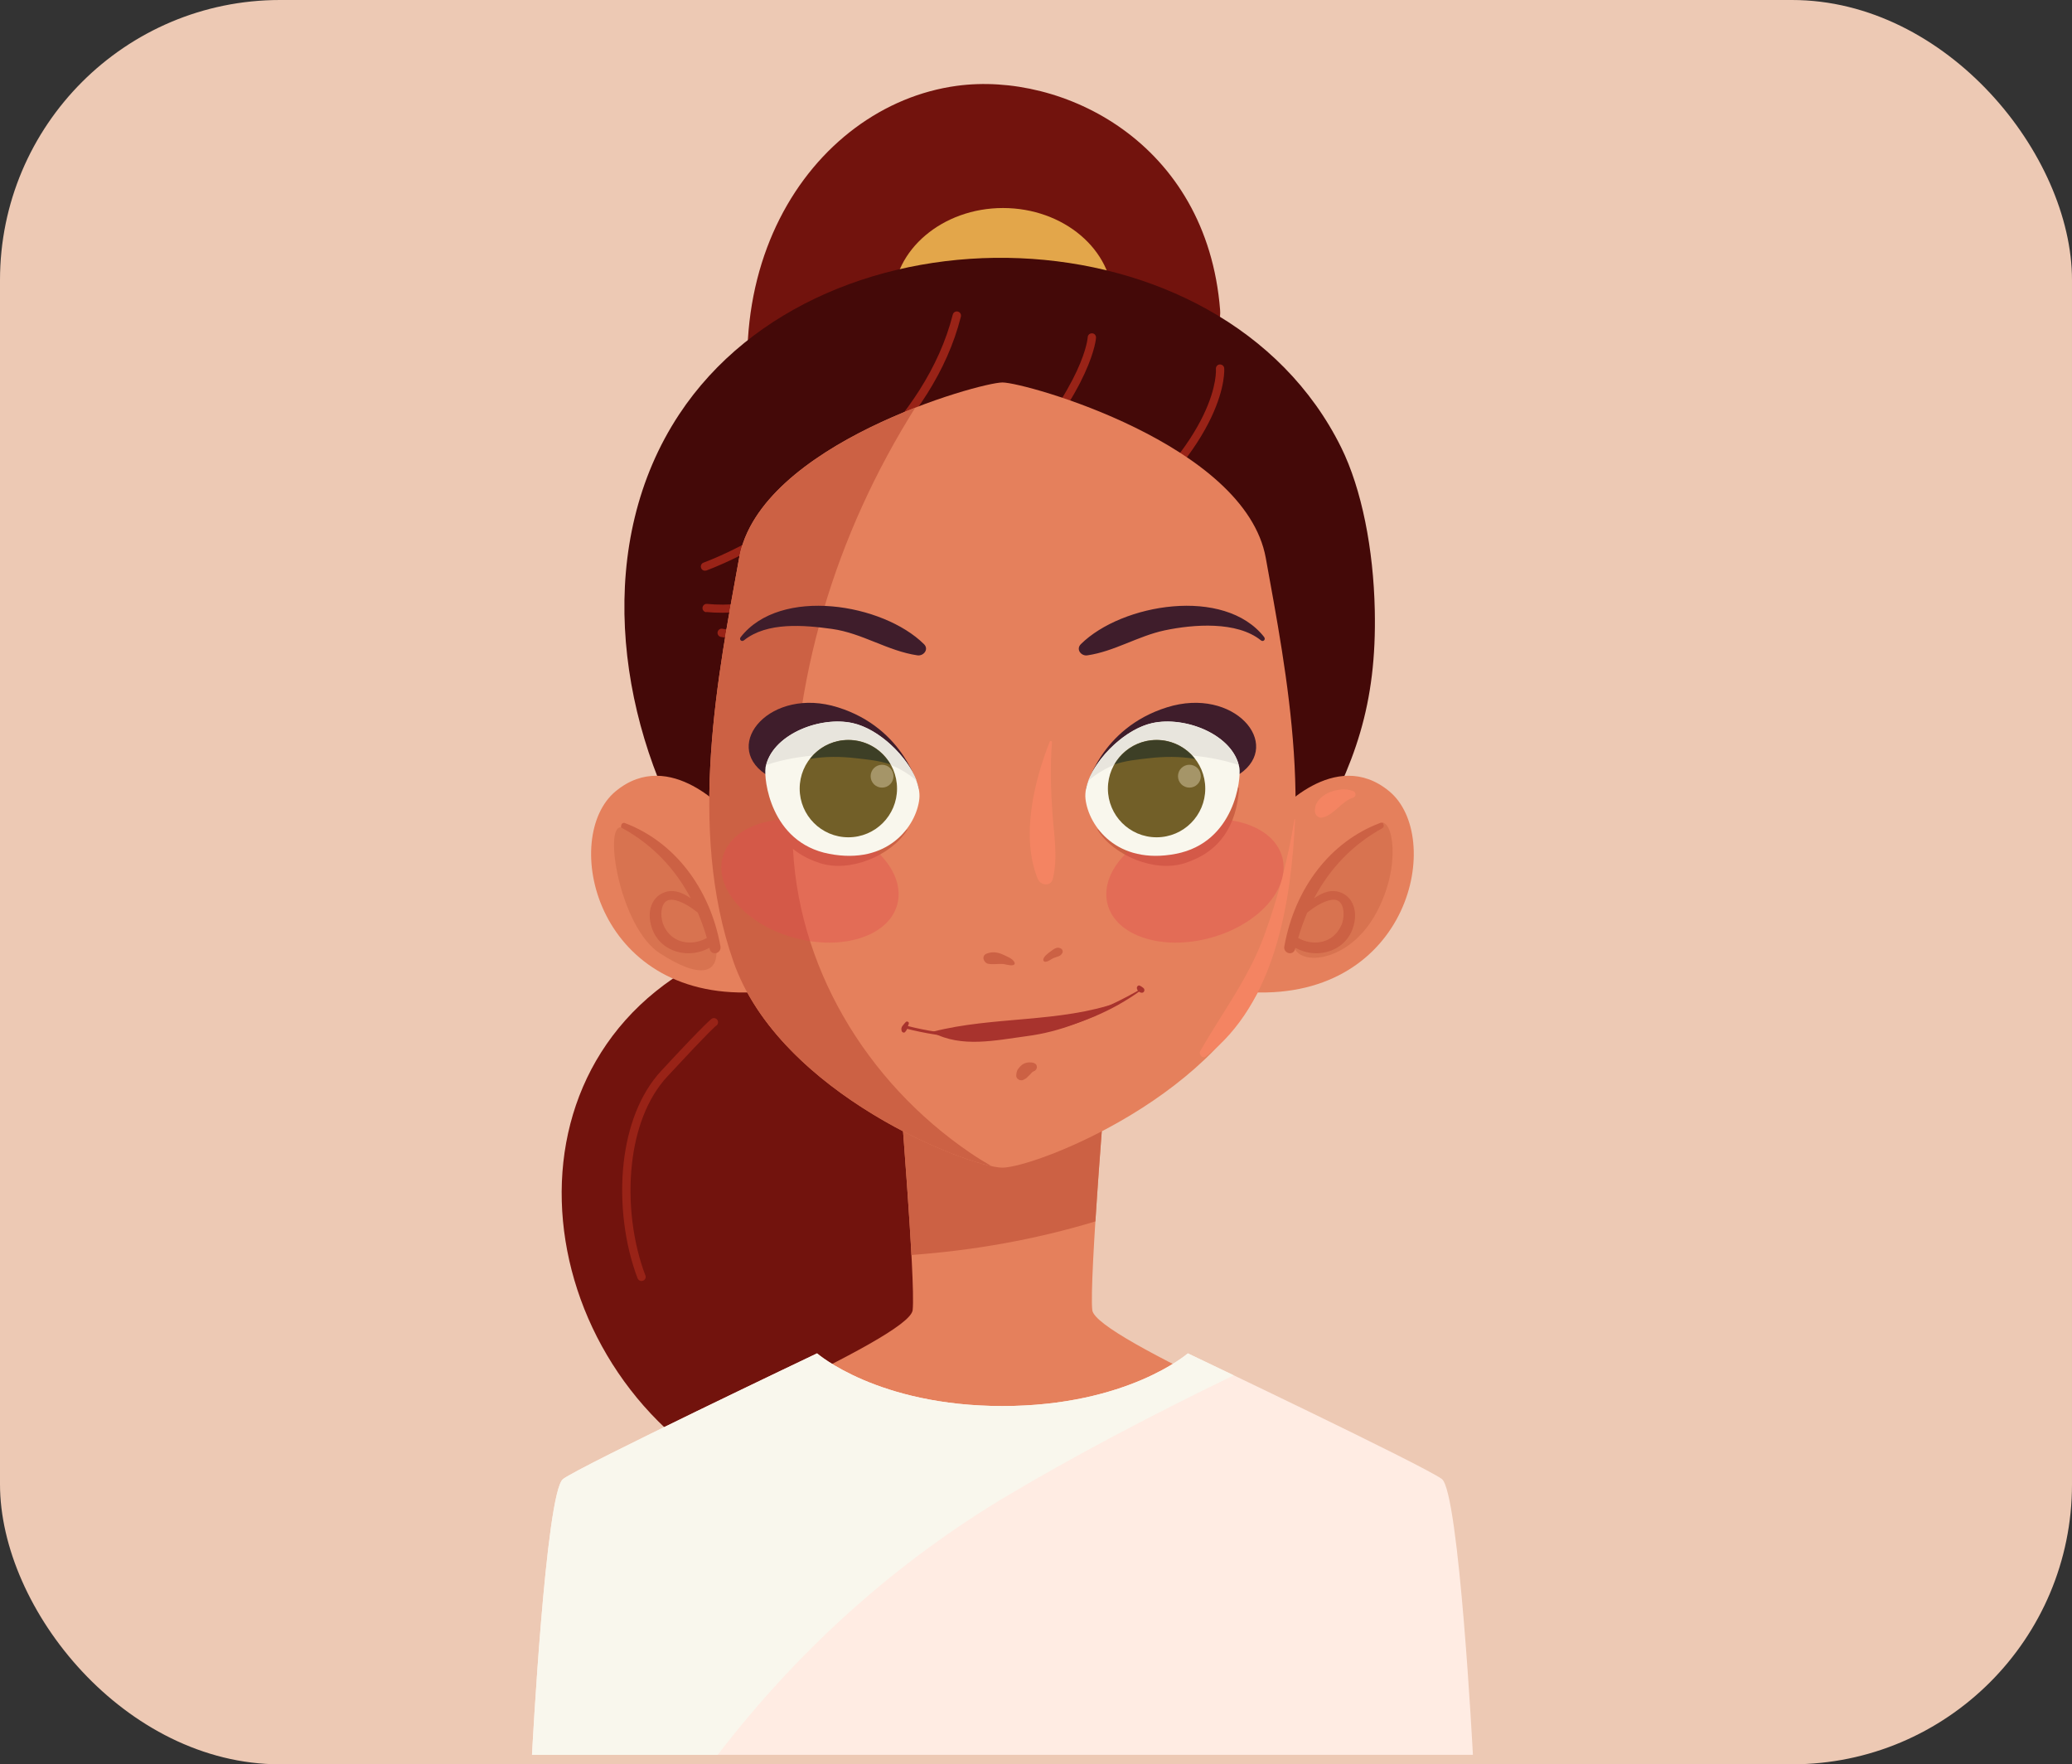 <svg width="74" height="63" viewBox="0 0 74 63" fill="none" xmlns="http://www.w3.org/2000/svg">
<rect x="0" y="0" width="74" height="63" fill="#333333" stroke="none"/>
<rect width="74" height="63" rx="10" fill="#EDC9B4"/>
<path fill-rule="evenodd" clip-rule="evenodd" d="M27.668 18.108C28.302 19.834 28.777 32.811 26.239 33.793C17.499 37.182 18.6 48.401 25.973 52.642C39.889 60.649 42.082 15.482 41.968 13.261C41.876 11.538 43.678 12.37 43.575 11.063C43.096 5.06 37.936 2.557 34.178 3.064C28.951 3.769 24.694 9.998 27.668 18.108Z" fill="#72130D"/>
<path fill-rule="evenodd" clip-rule="evenodd" d="M35.822 14.084C37.984 14.084 39.746 12.588 39.746 10.754C39.746 8.921 37.984 7.428 35.822 7.428C33.66 7.428 31.898 8.925 31.898 10.754C31.898 12.584 33.66 14.084 35.822 14.084Z" fill="#E3A64A"/>
<path fill-rule="evenodd" clip-rule="evenodd" d="M23.051 45.541C23.079 45.617 23.043 45.704 22.964 45.731C22.889 45.759 22.802 45.724 22.77 45.644C22.322 44.472 22.113 42.947 22.275 41.51C22.417 40.263 22.837 39.075 23.621 38.231C25.276 36.445 25.423 36.374 25.423 36.374C25.494 36.334 25.585 36.358 25.625 36.429C25.665 36.501 25.641 36.592 25.57 36.632C25.57 36.632 25.463 36.683 23.839 38.433C23.102 39.225 22.706 40.354 22.572 41.542C22.413 42.932 22.615 44.405 23.047 45.537L23.051 45.541Z" fill="#992317"/>
<path fill-rule="evenodd" clip-rule="evenodd" d="M23.918 21.354C24.575 14.527 27.965 9.011 35.774 9.601C44.386 9.403 47.863 16.416 47.939 24.174C47.559 23.999 47.174 23.833 46.786 23.678C46.925 22.59 46.022 18.404 45.27 19.121C34.8 29.139 23.181 24.221 23.573 23.837C23.763 23.651 23.89 21.615 23.918 21.35V21.354Z" fill="#440908"/>
<path fill-rule="evenodd" clip-rule="evenodd" d="M24.571 30.031L25.383 31.456C25.383 10.971 40.684 9.086 45.147 22.154C46.355 25.686 46.03 27.77 46.03 31.456L46.842 30.031C48.39 27.302 49.174 25.164 49.099 21.778C49.052 19.612 48.636 17.47 47.899 15.977C43.638 7.36 29.422 6.968 24.255 14.797C21.241 19.363 22.001 25.504 24.571 30.027V30.031Z" fill="#440908"/>
<path fill-rule="evenodd" clip-rule="evenodd" d="M43.943 20.817C43.115 22.135 40.842 24.626 38.059 24.891C39.251 23.925 40.53 22.69 41.278 21.723C42.129 20.623 42.426 19.791 43.436 18.742C43.868 18.294 44.185 18.468 44.2 18.48C45.226 18.916 44.497 19.85 43.943 20.821V20.817Z" fill="#440908"/>
<path fill-rule="evenodd" clip-rule="evenodd" d="M25.747 22.744C25.668 22.728 25.613 22.653 25.629 22.57C25.645 22.491 25.72 22.435 25.803 22.451C27.696 22.799 30.218 22.807 32.864 22.146C34.974 21.615 37.16 20.661 39.16 19.105C43.642 15.62 43.425 13.181 43.425 13.173C43.421 13.09 43.48 13.018 43.563 13.014C43.646 13.01 43.718 13.07 43.722 13.153C43.722 13.161 43.947 15.755 39.342 19.338C37.306 20.922 35.081 21.896 32.935 22.435C30.25 23.108 27.68 23.1 25.751 22.744H25.747Z" fill="#992317"/>
<path fill-rule="evenodd" clip-rule="evenodd" d="M25.225 21.861C25.142 21.853 25.082 21.782 25.09 21.699C25.098 21.616 25.169 21.556 25.252 21.564C26.694 21.711 28.793 21.228 30.868 20.297C32.772 19.442 34.657 18.214 35.984 16.749C38.756 13.696 38.847 12.049 38.847 12.041C38.851 11.957 38.922 11.898 39.005 11.902C39.088 11.906 39.148 11.977 39.144 12.06C39.144 12.064 39.045 13.815 36.202 16.947C34.843 18.444 32.927 19.695 30.986 20.562C28.868 21.513 26.714 22.004 25.221 21.853L25.225 21.861Z" fill="#992317"/>
<path fill-rule="evenodd" clip-rule="evenodd" d="M25.229 20.369C25.153 20.396 25.066 20.361 25.039 20.281C25.011 20.206 25.047 20.119 25.126 20.091C26.67 19.505 29.042 18.147 30.983 16.211C32.376 14.825 33.544 13.138 34.028 11.233C34.047 11.154 34.127 11.106 34.21 11.126C34.289 11.146 34.337 11.225 34.317 11.308C33.822 13.276 32.622 15.003 31.192 16.424C29.216 18.392 26.801 19.775 25.229 20.372V20.369Z" fill="#992317"/>
<path d="M39.509 38.378C39.509 38.378 38.895 45.752 39.01 46.781C39.121 47.811 48.462 51.628 50.236 52.915C52.011 54.202 52.062 58.431 51.496 62.039H20.109C19.543 58.431 19.595 54.202 21.369 52.915C23.143 51.628 32.484 47.811 32.595 46.781C32.706 45.752 32.092 38.378 32.092 38.378H39.509Z" fill="#E5805C"/>
<path d="M39.509 38.378H32.092C32.092 38.378 32.417 42.291 32.552 44.813C34.769 44.651 36.979 44.263 39.121 43.614C39.272 41.214 39.509 38.378 39.509 38.378Z" fill="#CC6144"/>
<path d="M35.802 62.661H52.604C52.604 62.661 52.113 53.28 51.495 52.813C50.877 52.346 42.423 48.326 42.423 48.326C42.423 48.326 40.269 50.207 35.802 50.207C31.335 50.207 29.181 48.326 29.181 48.326C29.181 48.326 20.727 52.349 20.109 52.813C19.491 53.276 19 62.661 19 62.661H35.802Z" fill="#FFECE3"/>
<path d="M35.679 53.585C38.388 51.961 41.215 50.492 44.062 49.11C43.088 48.643 42.423 48.326 42.423 48.326C42.423 48.326 40.269 50.207 35.802 50.207C31.335 50.207 29.181 48.326 29.181 48.326C29.181 48.326 20.727 52.349 20.109 52.813C19.491 53.276 19 62.661 19 62.661H25.633C28.389 59.077 31.711 56.008 35.675 53.589L35.679 53.585Z" fill="#F9F7ED"/>
<path d="M45.571 29.081C45.571 29.081 47.658 26.638 49.614 28.253C51.578 29.873 50.375 35.678 44.716 35.433L45.571 29.081Z" fill="#E5805C"/>
<path d="M46.252 33.892C46.565 34.49 48.236 34.3 49.155 32.593C50.074 30.891 49.737 29.188 49.286 29.386C48.834 29.584 45.504 32.451 46.256 33.888L46.252 33.892Z" fill="#D87350"/>
<path d="M49.416 29.462L49.389 29.382H49.317L49.282 29.39C47.519 30.055 46.244 31.703 45.868 33.798C45.856 33.857 45.872 33.916 45.912 33.964C45.951 34.011 46.011 34.039 46.07 34.039C46.157 34.039 46.228 33.984 46.252 33.893C46.256 33.877 46.26 33.861 46.264 33.845C46.498 33.972 46.755 34.039 47.017 34.039C47.599 34.039 48.248 33.687 48.379 32.895C48.466 32.36 48.208 31.921 47.749 31.83C47.472 31.774 47.179 31.901 46.929 32.079C47.504 30.994 48.319 30.154 49.365 29.576C49.404 29.553 49.428 29.505 49.416 29.462ZM47.907 33.029C47.741 33.422 47.393 33.655 46.969 33.655C46.759 33.655 46.553 33.6 46.363 33.493C46.458 33.176 46.565 32.875 46.688 32.586C46.913 32.412 47.159 32.237 47.452 32.154C47.658 32.095 47.809 32.13 47.896 32.269C48.022 32.463 48.002 32.808 47.911 33.033L47.907 33.029Z" fill="#CC6144"/>
<path d="M48.323 28.246C47.848 28.048 46.925 28.365 46.961 28.971C46.969 29.117 47.1 29.232 47.25 29.189C47.67 29.074 47.907 28.615 48.323 28.484C48.45 28.444 48.434 28.29 48.323 28.242V28.246Z" fill="#F48462"/>
<path d="M26.033 29.081C26.033 29.081 23.946 26.638 21.989 28.253C20.025 29.873 21.229 35.678 26.888 35.433L26.033 29.081Z" fill="#E5805C"/>
<path d="M22.176 29.544C21.55 29.497 22.148 33.124 23.566 34.039C24.983 34.958 25.76 34.843 25.558 33.659C25.356 32.475 23.435 29.636 22.176 29.544Z" fill="#D87350"/>
<path d="M22.322 29.39L22.287 29.382C22.239 29.382 22.2 29.414 22.188 29.462L22.176 29.545L22.235 29.576C23.281 30.154 24.1 30.994 24.671 32.079C24.425 31.901 24.128 31.774 23.851 31.83C23.392 31.921 23.13 32.36 23.221 32.895C23.352 33.687 23.997 34.039 24.583 34.039C24.849 34.039 25.106 33.972 25.336 33.845C25.34 33.861 25.344 33.877 25.348 33.893C25.367 33.98 25.443 34.039 25.53 34.039C25.589 34.039 25.649 34.011 25.688 33.964C25.728 33.916 25.74 33.861 25.732 33.798C25.356 31.703 24.076 30.055 22.318 29.39H22.322ZM24.635 33.655C24.211 33.655 23.859 33.422 23.696 33.029C23.601 32.808 23.582 32.459 23.712 32.265C23.776 32.17 23.863 32.127 23.982 32.127C24.033 32.127 24.092 32.135 24.156 32.154C24.445 32.237 24.694 32.412 24.92 32.586C25.043 32.871 25.154 33.176 25.245 33.493C25.055 33.6 24.845 33.655 24.639 33.655H24.635Z" fill="#CC6144"/>
<path d="M35.802 13.657C34.986 13.657 27.13 15.855 26.397 19.926C25.665 23.997 24.524 29.572 26.195 34.336C27.862 39.1 34.662 41.694 35.802 41.694C36.943 41.694 43.742 39.1 45.409 34.336C47.076 29.572 45.94 23.997 45.207 19.926C44.474 15.855 36.618 13.657 35.802 13.657Z" fill="#E5805C"/>
<path d="M28.306 29.925C28.219 24.278 29.858 19.058 32.686 14.56C30.116 15.562 26.857 17.376 26.397 19.93C25.665 24 24.524 29.576 26.195 34.34C27.728 38.716 33.589 41.258 35.414 41.642C35.153 41.492 34.895 41.333 34.646 41.163C30.935 38.636 28.409 34.463 28.306 29.925Z" fill="#CC6144"/>
<path d="M37.485 26.495C36.919 27.937 36.456 29.885 37.062 31.382C37.157 31.616 37.529 31.675 37.6 31.382C37.79 30.61 37.644 29.841 37.588 29.053C37.529 28.206 37.501 27.351 37.572 26.503C37.576 26.452 37.501 26.448 37.485 26.491V26.495Z" fill="#F48462"/>
<path d="M46.229 29.263C45.999 30.68 45.647 32.039 45.156 33.389C44.602 34.918 43.663 36.137 42.867 37.527C42.8 37.646 42.946 37.82 43.065 37.725C45.56 35.825 46.118 32.173 46.253 29.263C46.253 29.247 46.229 29.247 46.229 29.263Z" fill="#F48462"/>
<path d="M32.385 29.617C31.57 30.259 30.449 30.508 29.435 30.278C28.382 30.041 27.903 28.98 27.443 28.136C27.42 28.092 27.344 28.112 27.348 28.16C27.439 29.466 28.006 30.409 29.285 30.821C30.362 31.165 31.815 30.559 32.405 29.633C32.413 29.621 32.397 29.609 32.385 29.617Z" fill="#CC6144"/>
<path d="M39.216 29.617C40.032 30.259 41.152 30.508 42.166 30.278C43.219 30.041 43.698 28.98 44.158 28.136C44.181 28.092 44.257 28.112 44.253 28.16C44.158 29.466 43.592 30.409 42.316 30.821C41.239 31.165 39.786 30.559 39.196 29.633C39.188 29.621 39.204 29.609 39.216 29.617Z" fill="#CC6144"/>
<g style="mix-blend-mode:multiply" opacity="0.4">
<path d="M45.793 30.603C46.098 31.727 44.954 33.018 43.231 33.489C41.509 33.957 39.865 33.426 39.56 32.301C39.255 31.177 40.4 29.886 42.123 29.419C43.845 28.951 45.488 29.482 45.793 30.607V30.603Z" fill="#E24D4D"/>
</g>
<g style="mix-blend-mode:multiply" opacity="0.4">
<path d="M25.811 30.603C25.503 31.727 26.651 33.018 28.373 33.489C30.092 33.957 31.739 33.426 32.044 32.301C32.349 31.177 31.205 29.886 29.482 29.419C27.76 28.951 26.116 29.482 25.811 30.607V30.603Z" fill="#E24D4D"/>
</g>
<path d="M36.234 34.369C36.175 34.23 35.969 34.159 35.842 34.096C35.64 34.001 35.442 33.969 35.228 34.056C35.038 34.135 35.133 34.389 35.3 34.416C35.458 34.444 35.613 34.416 35.775 34.42C35.91 34.42 36.064 34.495 36.191 34.46C36.23 34.448 36.254 34.408 36.234 34.369Z" fill="#CC6144"/>
<path d="M37.315 34.341C37.414 34.357 37.537 34.25 37.624 34.211C37.751 34.155 37.882 34.159 37.945 34.02C37.969 33.969 37.945 33.902 37.897 33.874C37.759 33.787 37.632 33.89 37.517 33.977C37.43 34.04 37.264 34.159 37.26 34.274C37.26 34.309 37.283 34.333 37.315 34.341Z" fill="#CC6144"/>
<path d="M40.757 35.308C38.171 36.816 35.296 37.383 32.358 36.622C32.294 36.606 32.267 36.702 32.33 36.721C35.141 37.45 38.392 37.082 40.776 35.343C40.796 35.327 40.776 35.3 40.757 35.312V35.308Z" fill="#A8332D"/>
<path d="M32.349 36.495C32.309 36.538 32.27 36.582 32.234 36.629C32.187 36.689 32.183 36.744 32.203 36.815C32.218 36.867 32.294 36.895 32.329 36.847C32.369 36.8 32.393 36.768 32.408 36.705C32.42 36.653 32.436 36.605 32.456 36.558C32.48 36.495 32.393 36.451 32.349 36.495Z" fill="#A8332D"/>
<path d="M40.602 35.269C40.602 35.356 40.673 35.427 40.757 35.447C40.863 35.471 40.915 35.336 40.828 35.273C40.788 35.241 40.749 35.213 40.701 35.193C40.654 35.173 40.602 35.225 40.602 35.269Z" fill="#A8332D"/>
<path d="M33.308 36.868C34.338 37.426 35.569 37.145 36.674 36.998C37.89 36.84 38.9 36.397 39.977 35.846C40.008 35.83 39.985 35.775 39.953 35.787C37.838 36.531 35.482 36.282 33.312 36.84C33.3 36.84 33.3 36.86 33.312 36.864L33.308 36.868Z" fill="#A8332D"/>
<path d="M32.813 28.16C32.813 28.16 32.318 26.005 29.922 25.257C27.526 24.505 25.772 26.572 27.328 27.637C28.889 28.702 32.813 28.16 32.813 28.16Z" fill="#3F1D2B"/>
<path d="M27.34 27.42C27.277 27.788 27.498 30.081 29.609 30.488C31.724 30.896 32.726 29.487 32.833 28.532C32.943 27.578 31.645 26.089 30.453 25.824C29.265 25.558 27.542 26.247 27.336 27.42H27.34Z" fill="#F9F7ED"/>
<path d="M30.457 25.819C29.301 25.562 27.649 26.203 27.368 27.316C27.986 27.11 28.623 27.003 29.285 26.96C30.429 26.896 31.554 27.023 32.508 27.696C32.587 27.752 32.659 27.815 32.734 27.878C32.409 27.007 31.399 26.029 30.457 25.819Z" fill="#E8E5DD"/>
<path d="M32.037 28.159C32.037 29.118 31.261 29.898 30.299 29.898C29.336 29.898 28.56 29.118 28.56 28.159C28.56 27.201 29.336 26.421 30.299 26.421C31.261 26.421 32.037 27.197 32.037 28.159Z" fill="#725F28"/>
<path d="M30.579 27.075C30.976 27.119 31.411 27.162 31.803 27.297C31.502 26.778 30.944 26.426 30.298 26.426C29.74 26.426 29.245 26.691 28.928 27.099C29.471 27.004 30.045 27.012 30.579 27.075Z" fill="#3D3F26"/>
<path d="M31.91 27.716C31.91 27.942 31.728 28.124 31.502 28.124C31.276 28.124 31.094 27.942 31.094 27.716C31.094 27.49 31.276 27.308 31.502 27.308C31.728 27.308 31.91 27.49 31.91 27.716Z" fill="#A59568"/>
<path d="M38.788 28.16C38.788 28.16 39.283 26.005 41.679 25.257C44.075 24.505 45.829 26.572 44.273 27.637C42.712 28.702 38.788 28.16 38.788 28.16Z" fill="#3F1D2B"/>
<path d="M44.265 27.42C44.328 27.788 44.106 30.081 41.996 30.488C39.881 30.896 38.879 29.487 38.768 28.532C38.657 27.578 39.96 26.089 41.148 25.824C42.34 25.558 44.059 26.247 44.265 27.42Z" fill="#F9F7ED"/>
<path d="M41.148 25.819C42.305 25.562 43.956 26.203 44.237 27.316C43.62 27.11 42.982 27.003 42.321 26.96C41.176 26.896 40.052 27.023 39.097 27.696C39.018 27.752 38.947 27.815 38.872 27.878C39.196 27.007 40.206 26.029 41.148 25.819Z" fill="#E8E5DD"/>
<path d="M39.568 28.159C39.568 29.118 40.344 29.898 41.306 29.898C42.269 29.898 43.045 29.118 43.045 28.159C43.045 27.201 42.269 26.421 41.306 26.421C40.344 26.421 39.568 27.197 39.568 28.159Z" fill="#725F28"/>
<path d="M41.026 27.075C40.63 27.119 40.194 27.162 39.802 27.297C40.103 26.778 40.662 26.426 41.307 26.426C41.865 26.426 42.36 26.691 42.677 27.099C42.135 27.004 41.56 27.012 41.026 27.075Z" fill="#3D3F26"/>
<path d="M42.071 27.716C42.071 27.942 42.253 28.124 42.479 28.124C42.705 28.124 42.887 27.942 42.887 27.716C42.887 27.49 42.705 27.308 42.479 27.308C42.253 27.308 42.071 27.49 42.071 27.716Z" fill="#A59568"/>
<path d="M45.151 22.751C43.73 20.933 40.063 21.555 38.602 23.001C38.416 23.187 38.614 23.436 38.835 23.401C39.794 23.262 40.641 22.712 41.595 22.509C42.625 22.292 44.173 22.173 45.033 22.866C45.116 22.933 45.215 22.834 45.148 22.751H45.151Z" fill="#3F1D2B"/>
<path d="M26.568 22.866C27.395 22.201 28.718 22.32 29.716 22.458C30.793 22.608 31.704 23.246 32.765 23.401C32.987 23.432 33.185 23.183 32.999 23.001C31.541 21.555 27.871 20.933 26.453 22.751C26.386 22.834 26.485 22.933 26.568 22.866Z" fill="#3F1D2B"/>
<path d="M36.927 37.956C36.789 37.916 36.61 37.932 36.495 38.027C36.44 38.071 36.393 38.126 36.353 38.181C36.309 38.249 36.301 38.32 36.294 38.399C36.282 38.534 36.452 38.617 36.559 38.554C36.602 38.53 36.646 38.51 36.682 38.474C36.713 38.447 36.737 38.411 36.773 38.383C36.812 38.352 36.852 38.276 36.923 38.253C37.058 38.205 37.078 38.003 36.923 37.96L36.927 37.956Z" fill="#CC6144"/>
</svg>
